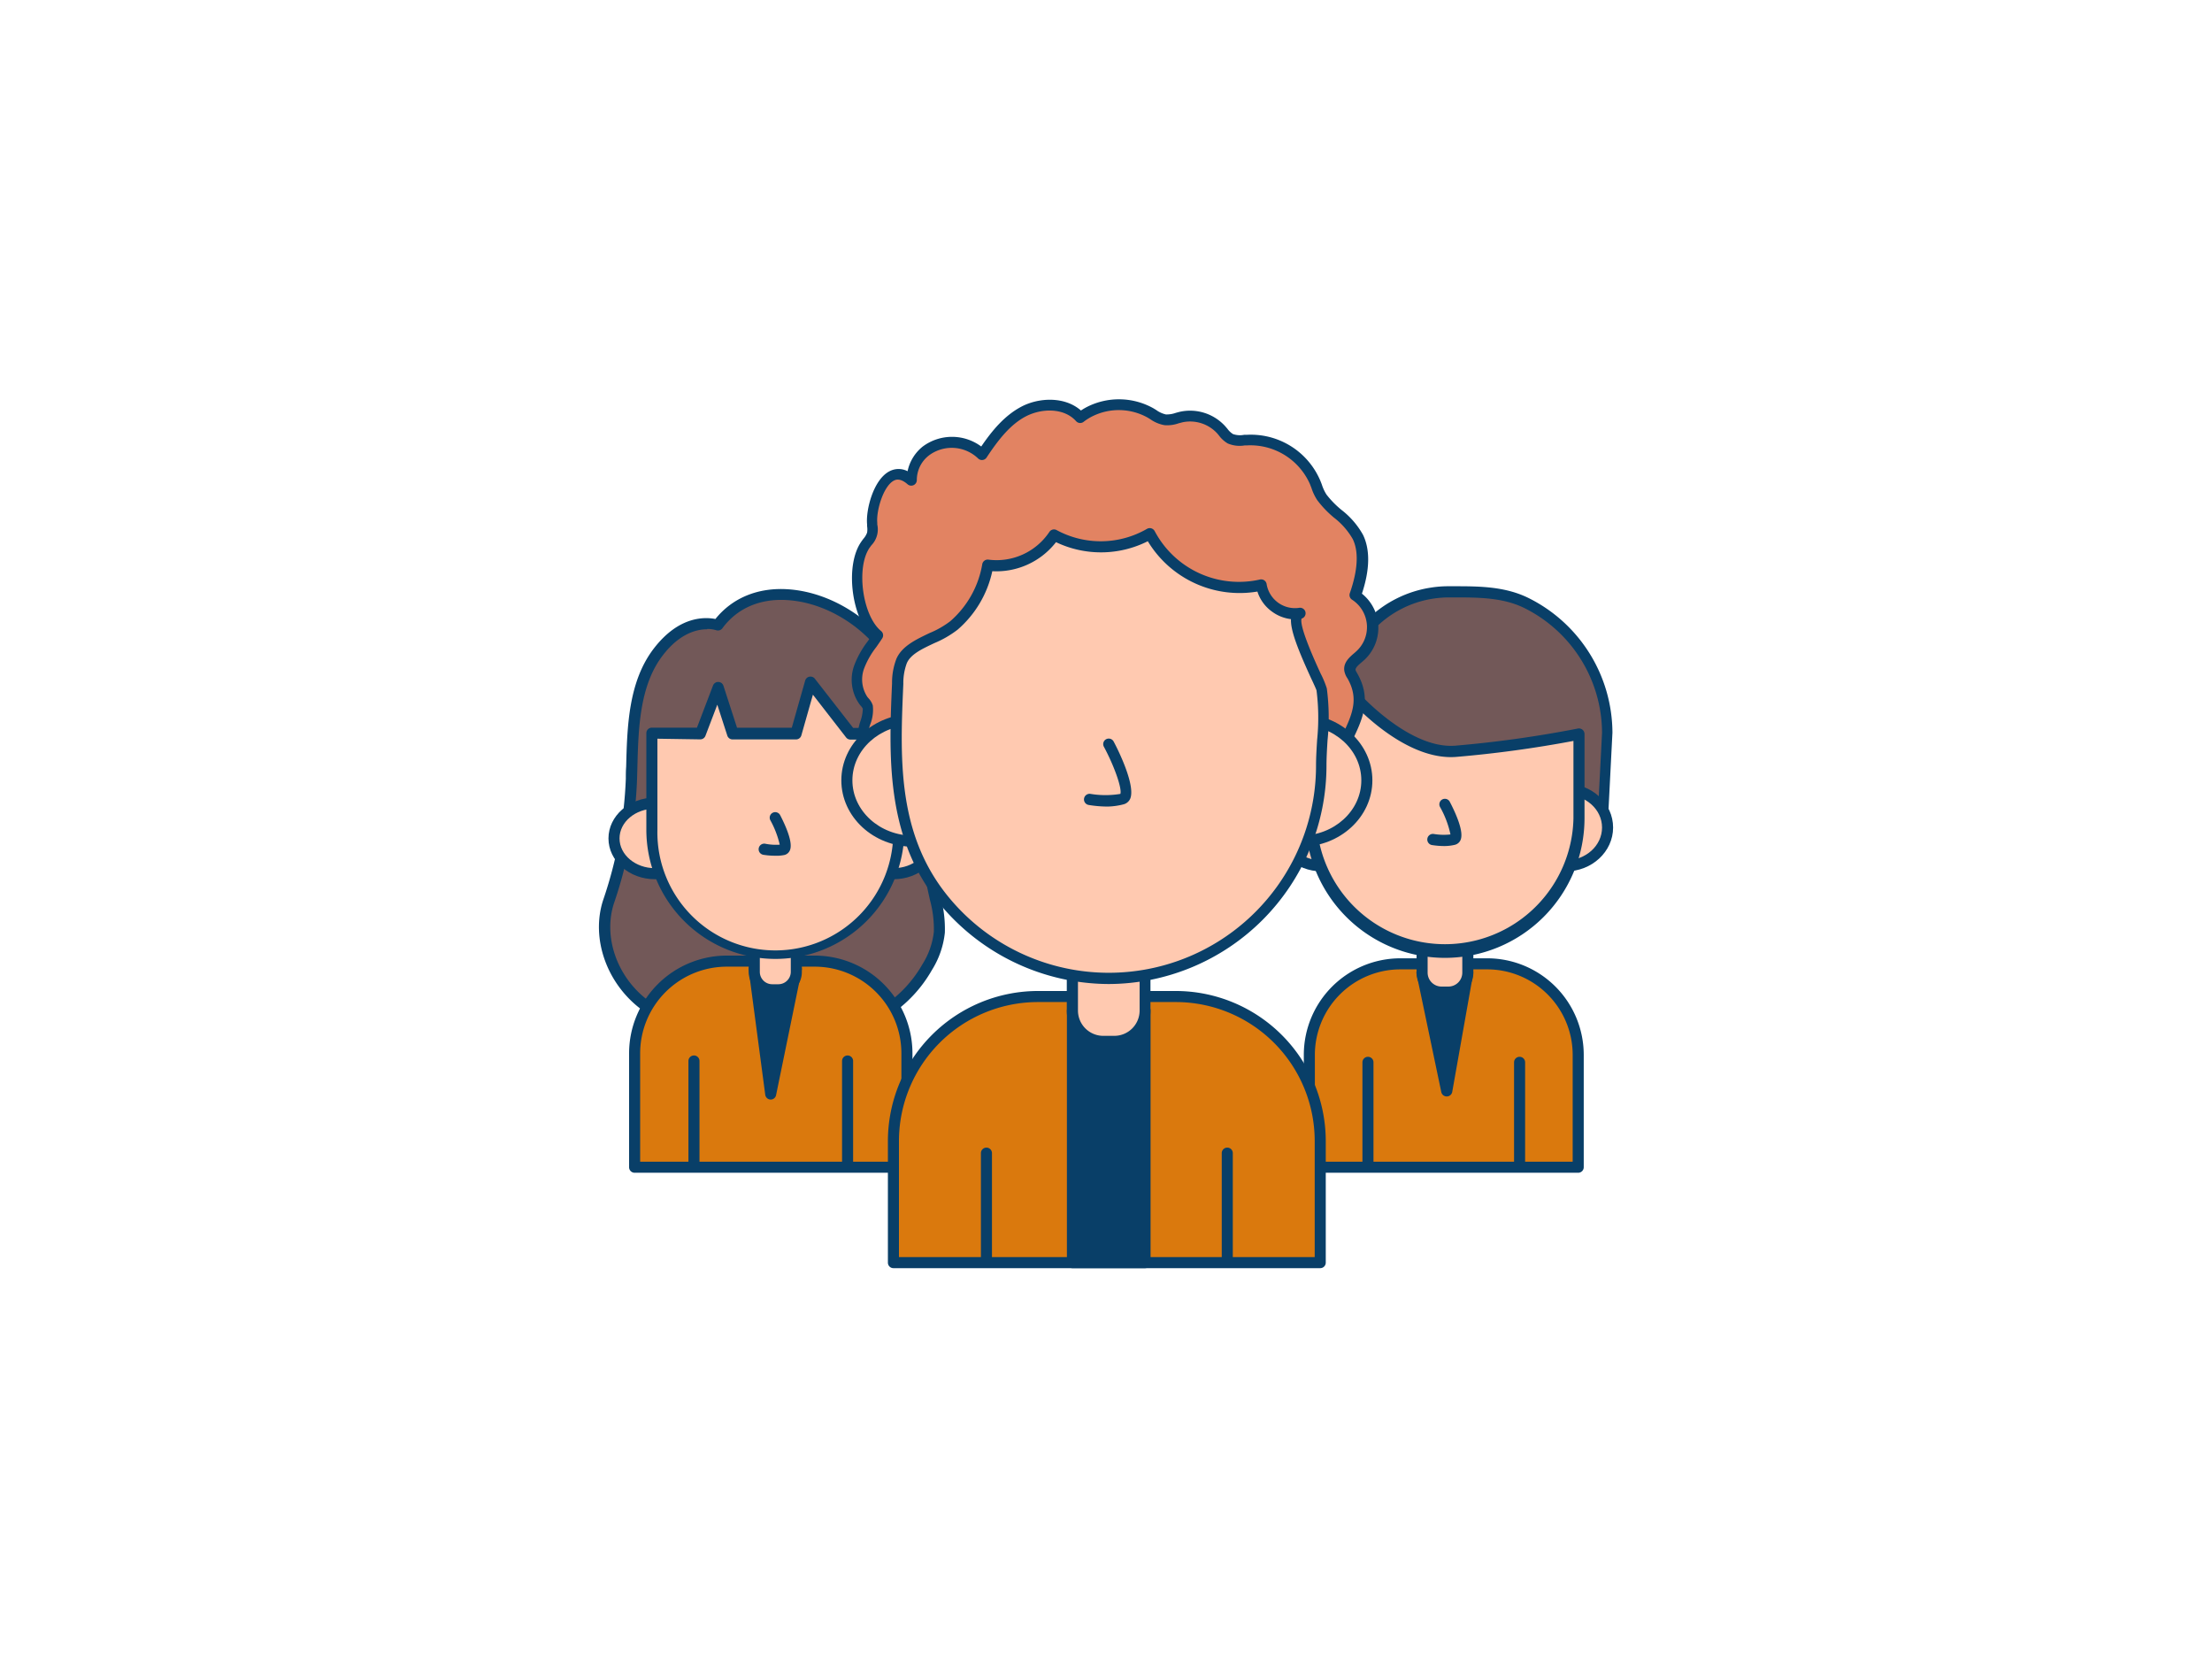 <svg id="_140_user_group_outline" data-name="#140_user_group_outline" xmlns="http://www.w3.org/2000/svg" viewBox="0 0 400 300" width="406" height="306" class="illustration styles_illustrationTablet__1DWOa"><path d="M285.39,210.33V190a16.46,16.46,0,0,0-16.45-16.45H253.22A16.46,16.46,0,0,0,236.77,190v20.35Z" fill="#da790d"></path><path d="M285.39,211.33H236.77a1,1,0,0,1-1-1V190a17.47,17.47,0,0,1,17.45-17.45h15.72A17.47,17.47,0,0,1,286.39,190v20.35A1,1,0,0,1,285.39,211.33Zm-47.62-2h46.62V190a15.47,15.47,0,0,0-15.45-15.45H253.22A15.47,15.47,0,0,0,237.77,190Z" fill="#093f68"></path><polygon points="257.16 175.15 261.63 196.53 265.43 175.15 257.16 175.15" fill="#093f68"></polygon><path d="M261.63,197.53a1,1,0,0,1-1-.79l-4.48-21.39a1,1,0,0,1,1-1.2h8.27a1,1,0,0,1,.77.35,1,1,0,0,1,.21.82l-3.79,21.39a1,1,0,0,1-1,.82Zm-3.24-21.38,3.16,15.11,2.69-15.11Z" fill="#093f68"></path><path d="M259,106.53a18.72,18.72,0,0,1,3.08-.24c4.75,0,9.6-.12,13.94,2a26.35,26.35,0,0,1,14.67,23.49l-1,19.47h-57c-.33-1.14.18-2.49.23-3.63a15.63,15.63,0,0,0-.56-3.77,52.12,52.12,0,0,1-1.14-9.65,37.33,37.33,0,0,1,3.12-14.84c1.16-2.82,2.52-5.74,5-7.49s6.43-1.82,8.2.66A19.8,19.8,0,0,1,259,106.53Z" fill="#725858"></path><path d="M289.7,152.25h-57a1,1,0,0,1-1-.72,6.31,6.31,0,0,1,0-2.84,8.26,8.26,0,0,0,.15-1.12,10.15,10.15,0,0,0-.36-2.68c-.06-.28-.13-.56-.18-.84a53.1,53.1,0,0,1-1.16-9.83,38.16,38.16,0,0,1,3.2-15.24c1.16-2.83,2.62-6,5.35-7.93,2.51-1.77,6.45-2.06,8.8,0a20.83,20.83,0,0,1,11.23-5.53,20.07,20.07,0,0,1,3.24-.25h.84c4.55,0,9.25,0,13.54,2.1a27.31,27.31,0,0,1,15.23,24.39s0,0-1,19.52A1,1,0,0,1,289.7,152.25Zm-56.07-2h55.12c.2-3.88.95-18.36.95-18.52a25.3,25.3,0,0,0-14.11-22.55c-3.88-1.89-8.34-1.89-12.66-1.89h-.85a19.3,19.3,0,0,0-2.91.22h0a18.75,18.75,0,0,0-10.84,5.7,1,1,0,0,1-1.54-.1c-1.43-2-4.78-1.87-6.82-.43-2.28,1.62-3.55,4.38-4.65,7.06a36.22,36.22,0,0,0-3,14.45,50.94,50.94,0,0,0,1.12,9.47c.05.26.11.53.17.8a11.84,11.84,0,0,1,.41,3.2,10.48,10.48,0,0,1-.18,1.37A12.07,12.07,0,0,0,233.63,150.25ZM259,106.53h0Z" fill="#093f68"></path><path d="M257.16,170.39h8.27a0,0,0,0,1,0,0v4.76a3.51,3.51,0,0,1-3.51,3.51h-1.25a3.51,3.51,0,0,1-3.51-3.51v-4.76A0,0,0,0,1,257.16,170.39Z" fill="#ffc9b0"></path><path d="M261.92,179.66h-1.25a4.52,4.52,0,0,1-4.51-4.51v-4.76a1,1,0,0,1,1-1h8.27a1,1,0,0,1,1,1v4.76A4.52,4.52,0,0,1,261.92,179.66Zm-3.76-8.27v3.76a2.52,2.52,0,0,0,2.51,2.51h1.25a2.52,2.52,0,0,0,2.51-2.51v-3.76Z" fill="#093f68"></path><ellipse cx="239.02" cy="148.9" rx="7.57" ry="6.92" fill="#ffc9b0"></ellipse><path d="M239,156.83c-4.72,0-8.56-3.56-8.56-7.93S234.3,141,239,141s8.57,3.55,8.57,7.92S243.75,156.83,239,156.83ZM239,143c-3.62,0-6.56,2.66-6.56,5.92s2.94,5.93,6.56,5.93,6.57-2.66,6.57-5.93S242.65,143,239,143Z" fill="#093f68"></path><ellipse cx="283.14" cy="148.9" rx="7.57" ry="6.92" fill="#ffc9b0"></ellipse><path d="M283.14,156.83c-4.73,0-8.57-3.56-8.57-7.93s3.84-7.92,8.57-7.92,8.56,3.55,8.56,7.92S287.86,156.83,283.14,156.83Zm0-13.85c-3.63,0-6.57,2.66-6.57,5.92s2.94,5.93,6.57,5.93,6.56-2.66,6.56-5.93S286.76,143,283.14,143Z" fill="#093f68"></path><path d="M261.29,171.47h0a24.23,24.23,0,0,1-24.23-24.23V134.19s6.1-3.48,7.91-9c0,0,9.32,10.59,18.29,9.88A208.34,208.34,0,0,0,285.53,132v15.25A24.23,24.23,0,0,1,261.29,171.47Z" fill="#ffc9b0"></path><path d="M261.29,172.47a25.26,25.26,0,0,1-25.23-25.23V134.19a1,1,0,0,1,.5-.87c.06,0,5.79-3.37,7.46-8.41a1,1,0,0,1,1.7-.35c.09.1,9.13,10.21,17.46,9.54A208.66,208.66,0,0,0,285.33,131a1,1,0,0,1,.83.21,1,1,0,0,1,.37.77v15.25A25.26,25.26,0,0,1,261.29,172.47Zm-23.23-37.72v12.49a23.24,23.24,0,0,0,46.47,0v-14a211.46,211.46,0,0,1-21.19,2.89c-7.66.61-15.25-6.24-18-9A20.75,20.75,0,0,1,238.06,134.75Z" fill="#093f68"></path><path d="M261.18,152.25a14.73,14.73,0,0,1-2.24-.18,1,1,0,0,1,.35-2,11,11,0,0,0,3,.08,17.43,17.43,0,0,0-1.86-4.92,1,1,0,1,1,1.77-.92c1,1.92,2.58,5.36,1.91,6.86a1.51,1.51,0,0,1-1,.85A8.13,8.13,0,0,1,261.18,152.25Z" fill="#093f68"></path><path d="M247.37,210.76a1,1,0,0,1-1-1v-18.4a1,1,0,0,1,2,0v18.4A1,1,0,0,1,247.37,210.76Z" fill="#093f68"></path><path d="M274.79,210.76a1,1,0,0,1-1-1v-18.4a1,1,0,0,1,2,0v18.4A1,1,0,0,1,274.79,210.76Z" fill="#093f68"></path><path d="M129.78,112.28s-5.51-1.93-10.74,4.84c-4.89,6.33-4.63,15.41-4.87,23A78.36,78.36,0,0,1,110,162.37c-2.2,6.89,1,14.38,6.46,18.53,4.42,3.36,9.72,4.67,14.91,5.08,4.41.36,8.69-.83,13-.34a23.11,23.11,0,0,0,23.21-11.48,14.91,14.91,0,0,0,2.22-6.32,22.88,22.88,0,0,0-.84-6.57,113,113,0,0,1-2.78-23.38A38.66,38.66,0,0,0,162,119.68C155.33,107.39,137.5,101.75,129.78,112.28Z" fill="#725858"></path><path d="M133.13,187.05c-.61,0-1.22,0-1.84-.07-6.38-.51-11.43-2.24-15.44-5.28-6.19-4.71-9-12.78-6.8-19.63a76.66,76.66,0,0,0,4.12-22c0-.71,0-1.43.06-2.17.18-7.2.39-15.37,5-21.37s9.34-5.68,11.14-5.34c3.08-3.83,7.72-5.74,13.16-5.37,8.11.55,16.28,5.94,20.32,13.41a39.76,39.76,0,0,1,4.33,18.69A111.85,111.85,0,0,0,170,161.06l.11.46a22,22,0,0,1,.75,6.39,15.83,15.83,0,0,1-2.34,6.76,24.15,24.15,0,0,1-24.2,12,32,32,0,0,0-6.54.14C136.23,186.91,134.69,187.05,133.13,187.05Zm-5.27-74c-1.82,0-4.94.71-8,4.71-4.22,5.47-4.42,13.29-4.6,20.19l-.06,2.19A77.84,77.84,0,0,1,111,162.67c-1.93,6.07.58,13.23,6.11,17.43,3.69,2.81,8.4,4.4,14.39,4.89a36.65,36.65,0,0,0,6.11-.2,34.12,34.12,0,0,1,6.94-.14,22.19,22.19,0,0,0,22.24-11,13.87,13.87,0,0,0,2.08-5.9,20,20,0,0,0-.72-5.81l-.1-.46a113.86,113.86,0,0,1-2.8-23.59,37.77,37.77,0,0,0-4.08-17.74c-3.74-6.89-11.26-11.87-18.71-12.37-5-.35-9.17,1.47-11.82,5.08a1,1,0,0,1-1.13.36A5.21,5.21,0,0,0,127.86,113Z" fill="#093f68"></path><path d="M164,210.33V189.72a16.66,16.66,0,0,0-16.66-16.66H131.42a16.66,16.66,0,0,0-16.66,16.66v20.61Z" fill="#da790d"></path><path d="M164,211.33H114.76a1,1,0,0,1-1-1V189.72a17.68,17.68,0,0,1,17.66-17.66h15.92A17.68,17.68,0,0,1,165,189.72v20.61A1,1,0,0,1,164,211.33Zm-48.24-2H163V189.72a15.68,15.68,0,0,0-15.66-15.66H131.42a15.68,15.68,0,0,0-15.66,15.66Z" fill="#093f68"></path><polygon points="139.38 197.09 136.4 174.47 144.02 174.47 139.38 197.09" fill="#093f68"></polygon><path d="M139.38,198.09h0a1,1,0,0,1-1-.87l-3-22.62a1,1,0,0,1,.24-.79,1,1,0,0,1,.75-.34H144a1,1,0,0,1,.77.36,1,1,0,0,1,.21.84l-4.64,22.62A1,1,0,0,1,139.38,198.09Zm-1.84-22.62,2.05,15.59,3.2-15.59Z" fill="#093f68"></path><path d="M125.49,210.75a1,1,0,0,1-1-1V191.12a1,1,0,0,1,2,0v18.63A1,1,0,0,1,125.49,210.75Z" fill="#093f68"></path><path d="M153.27,210.75a1,1,0,0,1-1-1V191.12a1,1,0,0,1,2,0v18.63A1,1,0,0,1,153.27,210.75Z" fill="#093f68"></path><path d="M136.4,170.66H144a0,0,0,0,1,0,0V175a3.23,3.23,0,0,1-3.23,3.23h-1.15A3.23,3.23,0,0,1,136.4,175v-4.38A0,0,0,0,1,136.4,170.66Z" fill="#ffc9b0"></path><path d="M140.78,179.28h-1.15A4.24,4.24,0,0,1,135.4,175v-4.38a1,1,0,0,1,1-1H144a1,1,0,0,1,1,1V175A4.24,4.24,0,0,1,140.78,179.28Zm-3.38-7.62V175a2.24,2.24,0,0,0,2.23,2.24h1.15A2.25,2.25,0,0,0,143,175v-3.38Z" fill="#093f68"></path><ellipse cx="118.43" cy="150.87" rx="7.4" ry="6.38" fill="#ffc9b0"></ellipse><path d="M118.43,158.25c-4.63,0-8.4-3.31-8.4-7.38s3.77-7.38,8.4-7.38,8.41,3.31,8.41,7.38S123.07,158.25,118.43,158.25Zm0-12.76c-3.53,0-6.4,2.41-6.4,5.38s2.87,5.38,6.4,5.38,6.41-2.42,6.41-5.38S122,145.49,118.43,145.49Z" fill="#093f68"></path><ellipse cx="161.59" cy="150.87" rx="7.4" ry="6.38" fill="#ffc9b0"></ellipse><path d="M161.59,158.25c-4.63,0-8.4-3.31-8.4-7.38s3.77-7.38,8.4-7.38,8.4,3.31,8.4,7.38S166.22,158.25,161.59,158.25Zm0-12.76c-3.53,0-6.4,2.41-6.4,5.38s2.87,5.38,6.4,5.38,6.4-2.42,6.4-5.38S165.12,145.49,161.59,145.49Z" fill="#093f68"></path><path d="M153.79,132l-7.23-9.29-2.62,9.26-11.39,0-2.68-8.29-3.16,8.28-8.83,0v17.49a22.33,22.33,0,0,0,22.33,22.33h0a22.32,22.32,0,0,0,22.32-22.33V132Z" fill="#ffc9b0"></path><path d="M140.21,172.66a23.36,23.36,0,0,1-23.33-23.33V131.84a1,1,0,0,1,1-1h0l8.15,0,2.91-7.63a1,1,0,0,1,1.88.05l2.46,7.6,9.9,0c1-3.55,2.42-8.53,2.42-8.53a1,1,0,0,1,1.75-.34l6.93,8.9,8.26,0a1,1,0,0,1,1,1v17.36A23.35,23.35,0,0,1,140.21,172.66Zm-21.33-39.82v16.49a21.33,21.33,0,1,0,42.65,0V133l-7.75,0a1,1,0,0,1-.78-.39l-6-7.73c-.57,2-1.45,5.11-2.09,7.36a1,1,0,0,1-1,.73h0l-11.39,0a1,1,0,0,1-1-.69l-1.81-5.59-2.14,5.62a1,1,0,0,1-.94.65h0Z" fill="#093f68"></path><path d="M140.1,154a13.18,13.18,0,0,1-2.07-.17,1,1,0,1,1,.34-2A9.8,9.8,0,0,0,141,152a17,17,0,0,0-1.7-4.42,1,1,0,0,1,.43-1.35,1,1,0,0,1,1.34.42c.93,1.79,2.4,5,1.76,6.39a1.43,1.43,0,0,1-1,.83A7,7,0,0,1,140.1,154Z" fill="#093f68"></path><path d="M238.74,227.58v-22a26.11,26.11,0,0,0-26.11-26.12H187.68a26.12,26.12,0,0,0-26.12,26.12v22Z" fill="#da790d"></path><path d="M238.74,228.58H161.56a1,1,0,0,1-1-1v-22a27.16,27.16,0,0,1,27.12-27.12h24.95a27.15,27.15,0,0,1,27.11,27.12v22A1,1,0,0,1,238.74,228.58Zm-76.18-2h75.18v-21a25.14,25.14,0,0,0-25.11-25.12H187.68a25.15,25.15,0,0,0-25.12,25.12Z" fill="#093f68"></path><rect x="193.93" y="182.04" width="13.13" height="45.55" fill="#093f68"></rect><path d="M207.06,228.58H193.93a1,1,0,0,1-1-1V182a1,1,0,0,1,1-1h13.13a1,1,0,0,1,1,1v45.54A1,1,0,0,1,207.06,228.58Zm-12.13-2h11.13V183H194.93Z" fill="#093f68"></path><path d="M197.12,73.64a11.71,11.71,0,0,1,11,.28,7.19,7.19,0,0,0,2.61,1.23,8.92,8.92,0,0,0,2.95-.5A7.6,7.6,0,0,1,220.85,77a6.65,6.65,0,0,0,1.62,1.6,5.52,5.52,0,0,0,3,.21,12.7,12.7,0,0,1,12.36,7.65A13.14,13.14,0,0,0,239,89.19c1.84,2.6,5.06,4.13,6.53,7.15,1.54,3.18.65,7.38-.48,10.56a6.91,6.91,0,0,1,.8,11c-.82.73-2,1.53-1.75,2.61a3.22,3.22,0,0,0,.41.93c2.57,4.48.66,7.94-1.29,12-1.42,3,1.53,7.32-.39,9.93-1,1.39-3.22.9-5,.9-4.64,0-9.28,0-13.92,0-6.93,0-13.86-.12-20.78-.12-9,0-18-.29-26.95-.37-7.21-.07-16.68,2.69-19.51-5.94a15.3,15.3,0,0,1-.62-6.05c.1-1.21,1.17-3.56.87-4.67a3.2,3.2,0,0,0-.75-1.12,6.64,6.64,0,0,1-.75-6.27c.72-2.1,2.17-3.72,3.33-5.55-3.78-3.09-5.05-12.41-2.24-16.43a6.6,6.6,0,0,0,1.2-2,5.57,5.57,0,0,0,0-1.82c-.35-3.39,2.43-12,7.13-7.83a6.64,6.64,0,0,1,2.6-5.28,7.91,7.91,0,0,1,10.18.63c2-3.06,4.31-6.13,7.56-7.82s7.71-1.6,10.15,1.13A11.86,11.86,0,0,1,197.12,73.64Z" fill="#e28362"></path><path d="M240.13,145.33c-.4,0-.8,0-1.17,0l-1.06,0c-4.65,0-9.29,0-13.93,0q-4.16,0-8.29-.06c-4.17,0-8.33-.06-12.49-.06-5.23,0-10.54-.1-15.68-.2-3.76-.07-7.52-.14-11.28-.17-1.39,0-2.83.08-4.37.18-6.36.4-13.56.86-16.08-6.81a16.35,16.35,0,0,1-.67-6.45,11.28,11.28,0,0,1,.45-2,7.15,7.15,0,0,0,.46-2.35,2.15,2.15,0,0,0-.38-.53l-.18-.22a7.62,7.62,0,0,1-.93-7.23,17,17,0,0,1,2.41-4.24l.58-.83c-3.63-3.86-4.69-13-1.77-17.15.11-.17.24-.33.36-.5a3.44,3.44,0,0,0,.69-1.14,3.74,3.74,0,0,0,0-1.15l0-.33c-.26-2.52,1.09-8.09,4.06-9.62a3.53,3.53,0,0,1,3.26,0A7.72,7.72,0,0,1,166.87,80,8.87,8.87,0,0,1,177.44,80c1.95-2.86,4.22-5.62,7.31-7.23s7.75-1.88,10.72.72a11,11,0,0,1,1.2-.7h0a12.78,12.78,0,0,1,11.92.31l.49.3a4.73,4.73,0,0,0,1.74.8,4.79,4.79,0,0,0,1.76-.27c.28-.08.56-.16.84-.22a8.58,8.58,0,0,1,8.18,2.67l.36.42a3.62,3.62,0,0,0,1,.95,3.85,3.85,0,0,0,2,.14l.44,0a13.63,13.63,0,0,1,13.35,8.28c.1.24.2.49.29.74a7.71,7.71,0,0,0,.83,1.78,17.06,17.06,0,0,0,2.73,2.79,14.74,14.74,0,0,1,3.88,4.5c1.3,2.69,1.24,6.27-.2,10.63a7.92,7.92,0,0,1,.29,12.12l-.31.26c-.53.46-1.2,1-1.13,1.43a2.09,2.09,0,0,0,.25.5l.05.1c2.7,4.73.91,8.43-1,12.35l-.28.57c-.53,1.1-.26,2.6,0,4.2.37,2.05.75,4.17-.52,5.89A4.06,4.06,0,0,1,240.13,145.33Zm-2.21-2.08c.36,0,.75,0,1.14,0,1.5.09,2.52.09,3-.53.76-1,.47-2.64.16-4.35s-.67-3.73.14-5.42l.28-.57c1.8-3.73,3.22-6.67,1-10.49l-.06-.09a3.49,3.49,0,0,1-.47-1.15c-.28-1.53.92-2.55,1.8-3.3l.27-.24a5.91,5.91,0,0,0-.69-9.41,1,1,0,0,1-.4-1.17c1-2.86,1.94-6.89.53-9.79a13.11,13.11,0,0,0-3.4-3.88,18.8,18.8,0,0,1-3-3.13,9,9,0,0,1-1.07-2.24l-.27-.69a11.77,11.77,0,0,0-11.35-7l-.42,0a5.49,5.49,0,0,1-3.09-.35A5.34,5.34,0,0,1,220.42,78c-.11-.13-.21-.26-.32-.38a6.66,6.66,0,0,0-6.25-2l-.73.19a6.1,6.1,0,0,1-2.56.33A6.37,6.37,0,0,1,208,75.06l-.46-.28a10.71,10.71,0,0,0-10-.24h0a9.27,9.27,0,0,0-1.59,1,1,1,0,0,1-1.36-.12c-2.21-2.47-6.25-2.31-9-.91s-4.93,4.06-7.18,7.48a1,1,0,0,1-1.53.18,6.88,6.88,0,0,0-8.89-.56,5.62,5.62,0,0,0-2.2,4.47,1,1,0,0,1-.59.91,1,1,0,0,1-1.07-.15c-1.4-1.23-2.22-.81-2.49-.67-1.91,1-3.21,5.46-3,7.65l0,.29a4.12,4.12,0,0,1-1.06,3.75l-.31.42c-2.51,3.59-1.31,12.33,2.06,15.09a1,1,0,0,1,.21,1.31c-.35.54-.72,1.07-1.08,1.59a15,15,0,0,0-2.15,3.74,5.71,5.71,0,0,0,.57,5.32l.16.18a3.47,3.47,0,0,1,.79,1.31,7.21,7.21,0,0,1-.46,3.43,9.39,9.39,0,0,0-.39,1.58,14.27,14.27,0,0,0,.58,5.66c2,6.2,7.87,5.82,14,5.43,1.51-.1,3.08-.2,4.52-.18,3.76,0,7.53.1,11.3.17,5.13.1,10.43.2,15.64.2,4.17,0,8.33,0,12.5.06q4.14,0,8.28.06c4.64,0,9.28,0,13.92,0Zm-40.8-69.61h0Z" fill="#093f68"></path><path d="M193.93,174.48h13.13a0,0,0,0,1,0,0V182a5.57,5.57,0,0,1-5.57,5.57h-2a5.57,5.57,0,0,1-5.57-5.57v-7.56A0,0,0,0,1,193.93,174.48Z" fill="#ffc9b0"></path><path d="M201.48,188.61h-2a6.58,6.58,0,0,1-6.57-6.57v-7.56a1,1,0,0,1,1-1h13.13a1,1,0,0,1,1,1V182A6.58,6.58,0,0,1,201.48,188.61Zm-6.55-13.13V182a4.58,4.58,0,0,0,4.57,4.57h2a4.58,4.58,0,0,0,4.58-4.57v-6.56Z" fill="#093f68"></path><ellipse cx="165.14" cy="140.38" rx="12.01" ry="10.99" fill="#ffc9b0"></ellipse><path d="M165.14,152.37c-7.17,0-13-5.38-13-12s5.84-12,13-12,13,5.38,13,12S172.32,152.37,165.14,152.37Zm0-22c-6.07,0-11,4.49-11,10s4.94,10,11,10,11-4.48,11-10S171.21,130.38,165.14,130.38Z" fill="#093f68"></path><ellipse cx="235.17" cy="140.38" rx="12.01" ry="10.99" fill="#ffc9b0"></ellipse><path d="M235.17,152.37c-7.18,0-13-5.38-13-12s5.84-12,13-12,13,5.38,13,12S242.34,152.37,235.17,152.37Zm0-22c-6.08,0-11,4.49-11,10s4.94,10,11,10,11-4.48,11-10S241.24,130.38,235.17,130.38Z" fill="#093f68"></path><path d="M200.49,176.2a38.74,38.74,0,0,1-30.34-14.81c-8.84-11.32-8.44-24.84-7.84-38.51a11,11,0,0,1,.71-4.07c1.43-3.23,6.87-4.16,9.49-6.45a18.39,18.39,0,0,0,6.12-10.9,12.44,12.44,0,0,0,12-5.45A17.82,17.82,0,0,0,208,95.77,18.26,18.26,0,0,0,228.16,105a6.18,6.18,0,0,0,7,5.13c-2.85.55,3.65,12.59,3.86,13.76.78,4.25-.07,9.43-.07,13.8A38.47,38.47,0,0,1,200.49,176.2Z" fill="#ffc9b0"></path><path d="M200.49,177.2A39.81,39.81,0,0,1,169.36,162c-9.24-11.84-8.61-26.36-8.05-39.17a12,12,0,0,1,.79-4.44c1-2.3,3.57-3.5,6-4.66a16.36,16.36,0,0,0,3.73-2.13,17.51,17.51,0,0,0,5.79-10.3,1,1,0,0,1,1.13-.84,11.48,11.48,0,0,0,11-5,1,1,0,0,1,1.33-.34,16.72,16.72,0,0,0,16.32-.22,1,1,0,0,1,.8-.1,1.06,1.06,0,0,1,.61.51,17.23,17.23,0,0,0,19,8.75,1,1,0,0,1,1.24.85,5.2,5.2,0,0,0,5.84,4.27h0a1,1,0,0,1,.48,1.94c-.47,1.37,2.45,7.78,3.43,9.91a17.08,17.08,0,0,1,1.13,2.71,40.3,40.3,0,0,1,.13,9.4c-.1,1.61-.19,3.14-.19,4.58A39.52,39.52,0,0,1,200.49,177.2Zm-21.05-74.65a19.36,19.36,0,0,1-6.27,10.57,18.57,18.57,0,0,1-4.2,2.43c-2.12,1-4.32,2-5,3.66a10.4,10.4,0,0,0-.62,3.72c-.57,13.07-1.16,26.59,7.63,37.85a37.48,37.48,0,0,0,67-23.05c0-1.51.1-3.13.2-4.7a39.42,39.42,0,0,0-.11-8.92c-.06-.22-.55-1.29-1-2.24-2.37-5.18-3.72-8.63-3.62-10.65a7.25,7.25,0,0,1-3.44-1.37,7.1,7.1,0,0,1-2.63-3.62,19.4,19.4,0,0,1-19.82-9.1,18.84,18.84,0,0,1-16.6.17A13.66,13.66,0,0,1,179.44,102.55Zm55.93,8.6Z" fill="#093f68"></path><path d="M200.31,145.11a21.35,21.35,0,0,1-3.45-.29,1,1,0,0,1,.35-2,16.54,16.54,0,0,0,5.39,0c.31-.92-1-4.84-3-8.56a1,1,0,0,1,1.77-.93c1,1.85,4,8.08,3,10.38a1.81,1.81,0,0,1-1.21,1A12.49,12.49,0,0,1,200.31,145.11Z" fill="#093f68"></path><path d="M178.38,227.68a1,1,0,0,1-1-1v-18.9a1,1,0,1,1,2,0v18.9A1,1,0,0,1,178.38,227.68Z" fill="#093f68"></path><path d="M221.93,227.68a1,1,0,0,1-1-1v-18.9a1,1,0,0,1,2,0v18.9A1,1,0,0,1,221.93,227.68Z" fill="#093f68"></path></svg>